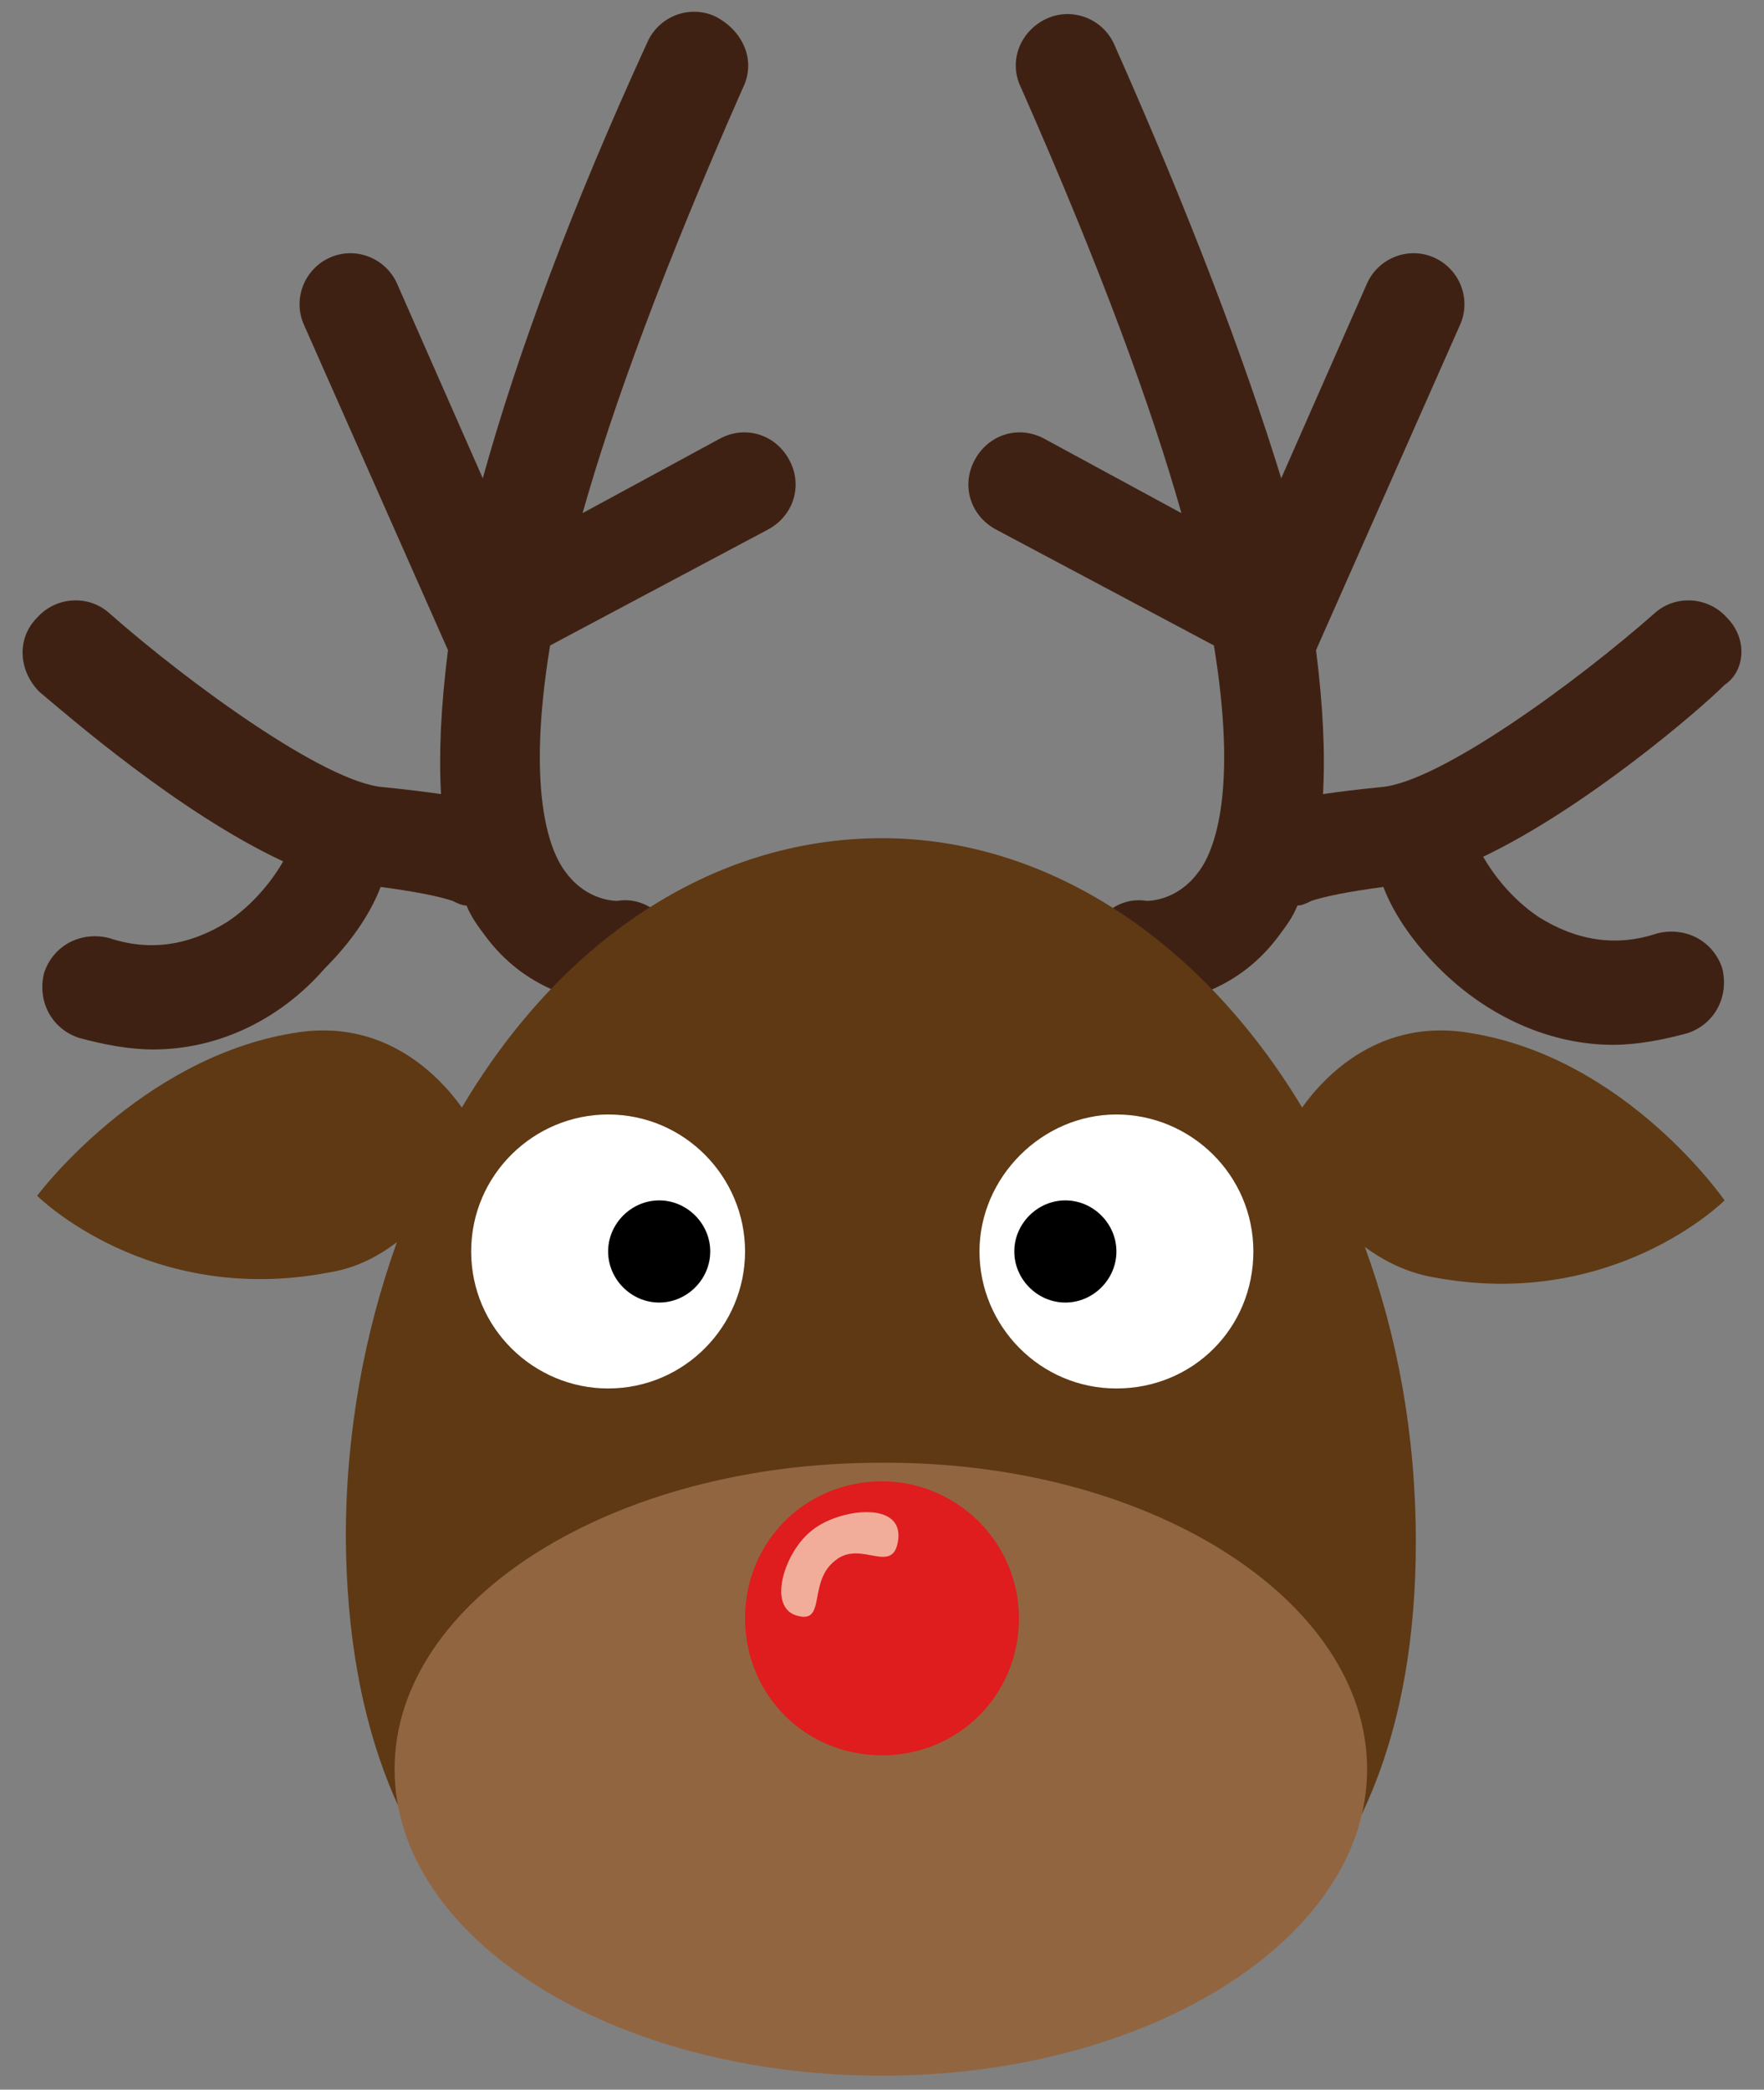 <?xml version="1.0" encoding="utf-8"?>
<!-- Generator: Adobe Illustrator 22.1.0, SVG Export Plug-In . SVG Version: 6.00 Build 0)  -->
<svg version="1.1" id="圖層_1" xmlns="http://www.w3.org/2000/svg" xmlns:xlink="http://www.w3.org/1999/xlink" x="0px" y="0px"
	 viewBox="0 0 76 90" style="enable-background:new 0 0 76 90;" xml:space="preserve">
<rect x="0" y="0" width="76" height="90" fill="#808080" stroke="none"/>
<style type="text/css">
	.st0{fill:#3F2113;}
	.st1{fill:#5E3914;}
	.st2{fill:#926541;}
	.st3{fill:#DF1C1E;}
	.st4{fill:#F1AD9A;}
	.st5{fill:#FFFFFF;}
</style>
<path class="st0" d="M74.4,26.6c-0.8-0.9-2.2-1-3.1-0.2c-3.4,3-9.3,7.3-11.8,7.5c-1,0.1-1.8,0.2-2.5,0.3c0.1-1.8,0-3.8-0.3-6.2
	l6.2-14c0.5-1.1,0-2.4-1.1-2.9c-1.1-0.5-2.4,0-2.9,1.1l-3.7,8.4C53.6,15.4,51.2,9.1,48,1.9c-0.5-1.1-1.8-1.6-2.9-1.1
	C44,1.3,43.4,2.6,44,3.8c3.4,7.7,5.6,13.7,6.9,18.3l-5.9-3.2c-1.1-0.6-2.4-0.2-3,0.9c-0.6,1.1-0.2,2.4,0.9,3l9.4,5
	c1,6.1,0.1,8.8-0.7,9.8c-0.9,1.2-2.1,1.2-2.2,1.2c-1.2-0.2-2.3,0.7-2.5,1.9c-0.2,1.2,0.7,2.3,1.9,2.5c0.2,0,0.4,0,0.7,0
	c1.5,0,3.9-0.6,5.6-2.9c0.3-0.4,0.6-0.8,0.8-1.3c0.2,0,0.4-0.1,0.6-0.2c0.6-0.2,1.6-0.4,3.1-0.6c0.5,1.3,1.4,2.5,2.4,3.5
	c2.1,2.1,4.8,3.3,7.5,3.3c1,0,2.1-0.2,3.2-0.5c1.2-0.4,1.8-1.6,1.5-2.8c-0.4-1.2-1.6-1.8-2.8-1.5c-1.8,0.6-3.5,0.3-5.1-0.7
	c-1.2-0.8-2-1.9-2.4-2.6c4.4-2.1,9.3-6.3,10.4-7.4C75.2,28.9,75.3,27.5,74.4,26.6z"/>
<path class="st0" d="M1.6,26.6c0.8-0.9,2.2-1,3.1-0.2c3.4,3,9.3,7.3,11.8,7.5c1,0.1,1.8,0.2,2.5,0.3c-0.1-1.8,0-3.8,0.3-6.2l-6.2-14
	c-0.5-1.1,0-2.4,1.1-2.9c1.1-0.5,2.4,0,2.9,1.1l3.7,8.4c1.5-5.4,3.8-11.6,7.1-18.8c0.5-1.1,1.8-1.6,2.9-1.1C32,1.3,32.6,2.6,32,3.8
	c-3.4,7.7-5.6,13.7-6.9,18.3l5.9-3.2c1.1-0.6,2.4-0.2,3,0.9c0.6,1.1,0.2,2.4-0.9,3l-9.4,5c-1,6.1-0.1,8.8,0.7,9.8
	c0.9,1.2,2.1,1.2,2.2,1.2c1.2-0.2,2.3,0.7,2.5,1.9c0.2,1.2-0.7,2.3-1.9,2.5c-0.2,0-0.4,0-0.7,0c-1.5,0-3.9-0.6-5.6-2.9
	c-0.3-0.4-0.6-0.8-0.8-1.3c-0.2,0-0.4-0.1-0.6-0.2c-0.6-0.2-1.6-0.4-3.1-0.6c-0.5,1.3-1.4,2.5-2.4,3.5C12,44,9.3,45.2,6.6,45.2
	c-1,0-2.1-0.2-3.2-0.5c-1.2-0.4-1.8-1.6-1.5-2.8c0.4-1.2,1.6-1.8,2.8-1.5c1.8,0.6,3.5,0.3,5.1-0.7c1.2-0.8,2-1.9,2.4-2.6
	C7.7,35,2.9,30.8,1.7,29.8C0.8,28.9,0.7,27.5,1.6,26.6z"/>
<path class="st1" d="M63.4,44.5c-3.9-0.7-6.3,1.8-7.3,3.2c-4.2-7-10.8-11.6-18.1-11.6c-7.4,0-13.9,4.5-18.1,11.6
	c-1-1.4-3.4-3.9-7.3-3.2c-6.6,1.1-11,7-11,7s4.8,4.8,12.6,3.3c1.2-0.2,2.1-0.7,2.9-1.3c-1.4,3.9-2.2,8.2-2.2,12.7
	C15,83,25.3,89.1,38,89.1c12.7,0,23-6.1,23-22.7c0-4.6-0.8-8.9-2.2-12.7c0.8,0.6,1.8,1.1,2.9,1.3c7.8,1.5,12.6-3.3,12.6-3.3
	S70.1,45.6,63.4,44.5z"/>
<path class="st2" d="M58.9,76.2c0,7.3-9.4,13.2-20.9,13.2C26.4,89.4,17,83.5,17,76.2c0-7.3,9.4-13.2,20.9-13.2
	C49.5,62.9,58.9,68.9,58.9,76.2z"/>
<path class="st3" d="M43.9,69.7c0,3.3-2.6,5.9-5.9,5.9c-3.3,0-5.9-2.6-5.9-5.9s2.6-5.9,5.9-5.9C41.2,63.8,43.9,66.4,43.9,69.7z"/>
<path class="st4" d="M38.7,66.3c-0.2,1.6-1.6,0-2.7,0.9c-1.2,0.9-0.4,2.7-1.6,2.4c-1.4-0.3-0.6-2.8,0.6-3.7
	C36.1,65,38.9,64.6,38.7,66.3z"/>
<path class="st5" d="M32.1,53.9c0,3.2-2.6,5.9-5.9,5.9c-3.2,0-5.9-2.6-5.9-5.9S23,48,26.2,48C29.5,48,32.1,50.7,32.1,53.9z"/>
<path d="M30.6,53.9c0,1.2-1,2.2-2.2,2.2c-1.2,0-2.2-1-2.2-2.2c0-1.2,1-2.2,2.2-2.2C29.6,51.7,30.6,52.7,30.6,53.9z"/>
<path class="st5" d="M42.2,53.9c0,3.2,2.6,5.9,5.9,5.9s5.9-2.6,5.9-5.9S51.3,48,48.1,48S42.2,50.7,42.2,53.9z"/>
<path d="M43.7,53.9c0,1.2,1,2.2,2.2,2.2c1.2,0,2.2-1,2.2-2.2c0-1.2-1-2.2-2.2-2.2C44.7,51.7,43.7,52.7,43.7,53.9z"/>
</svg>
